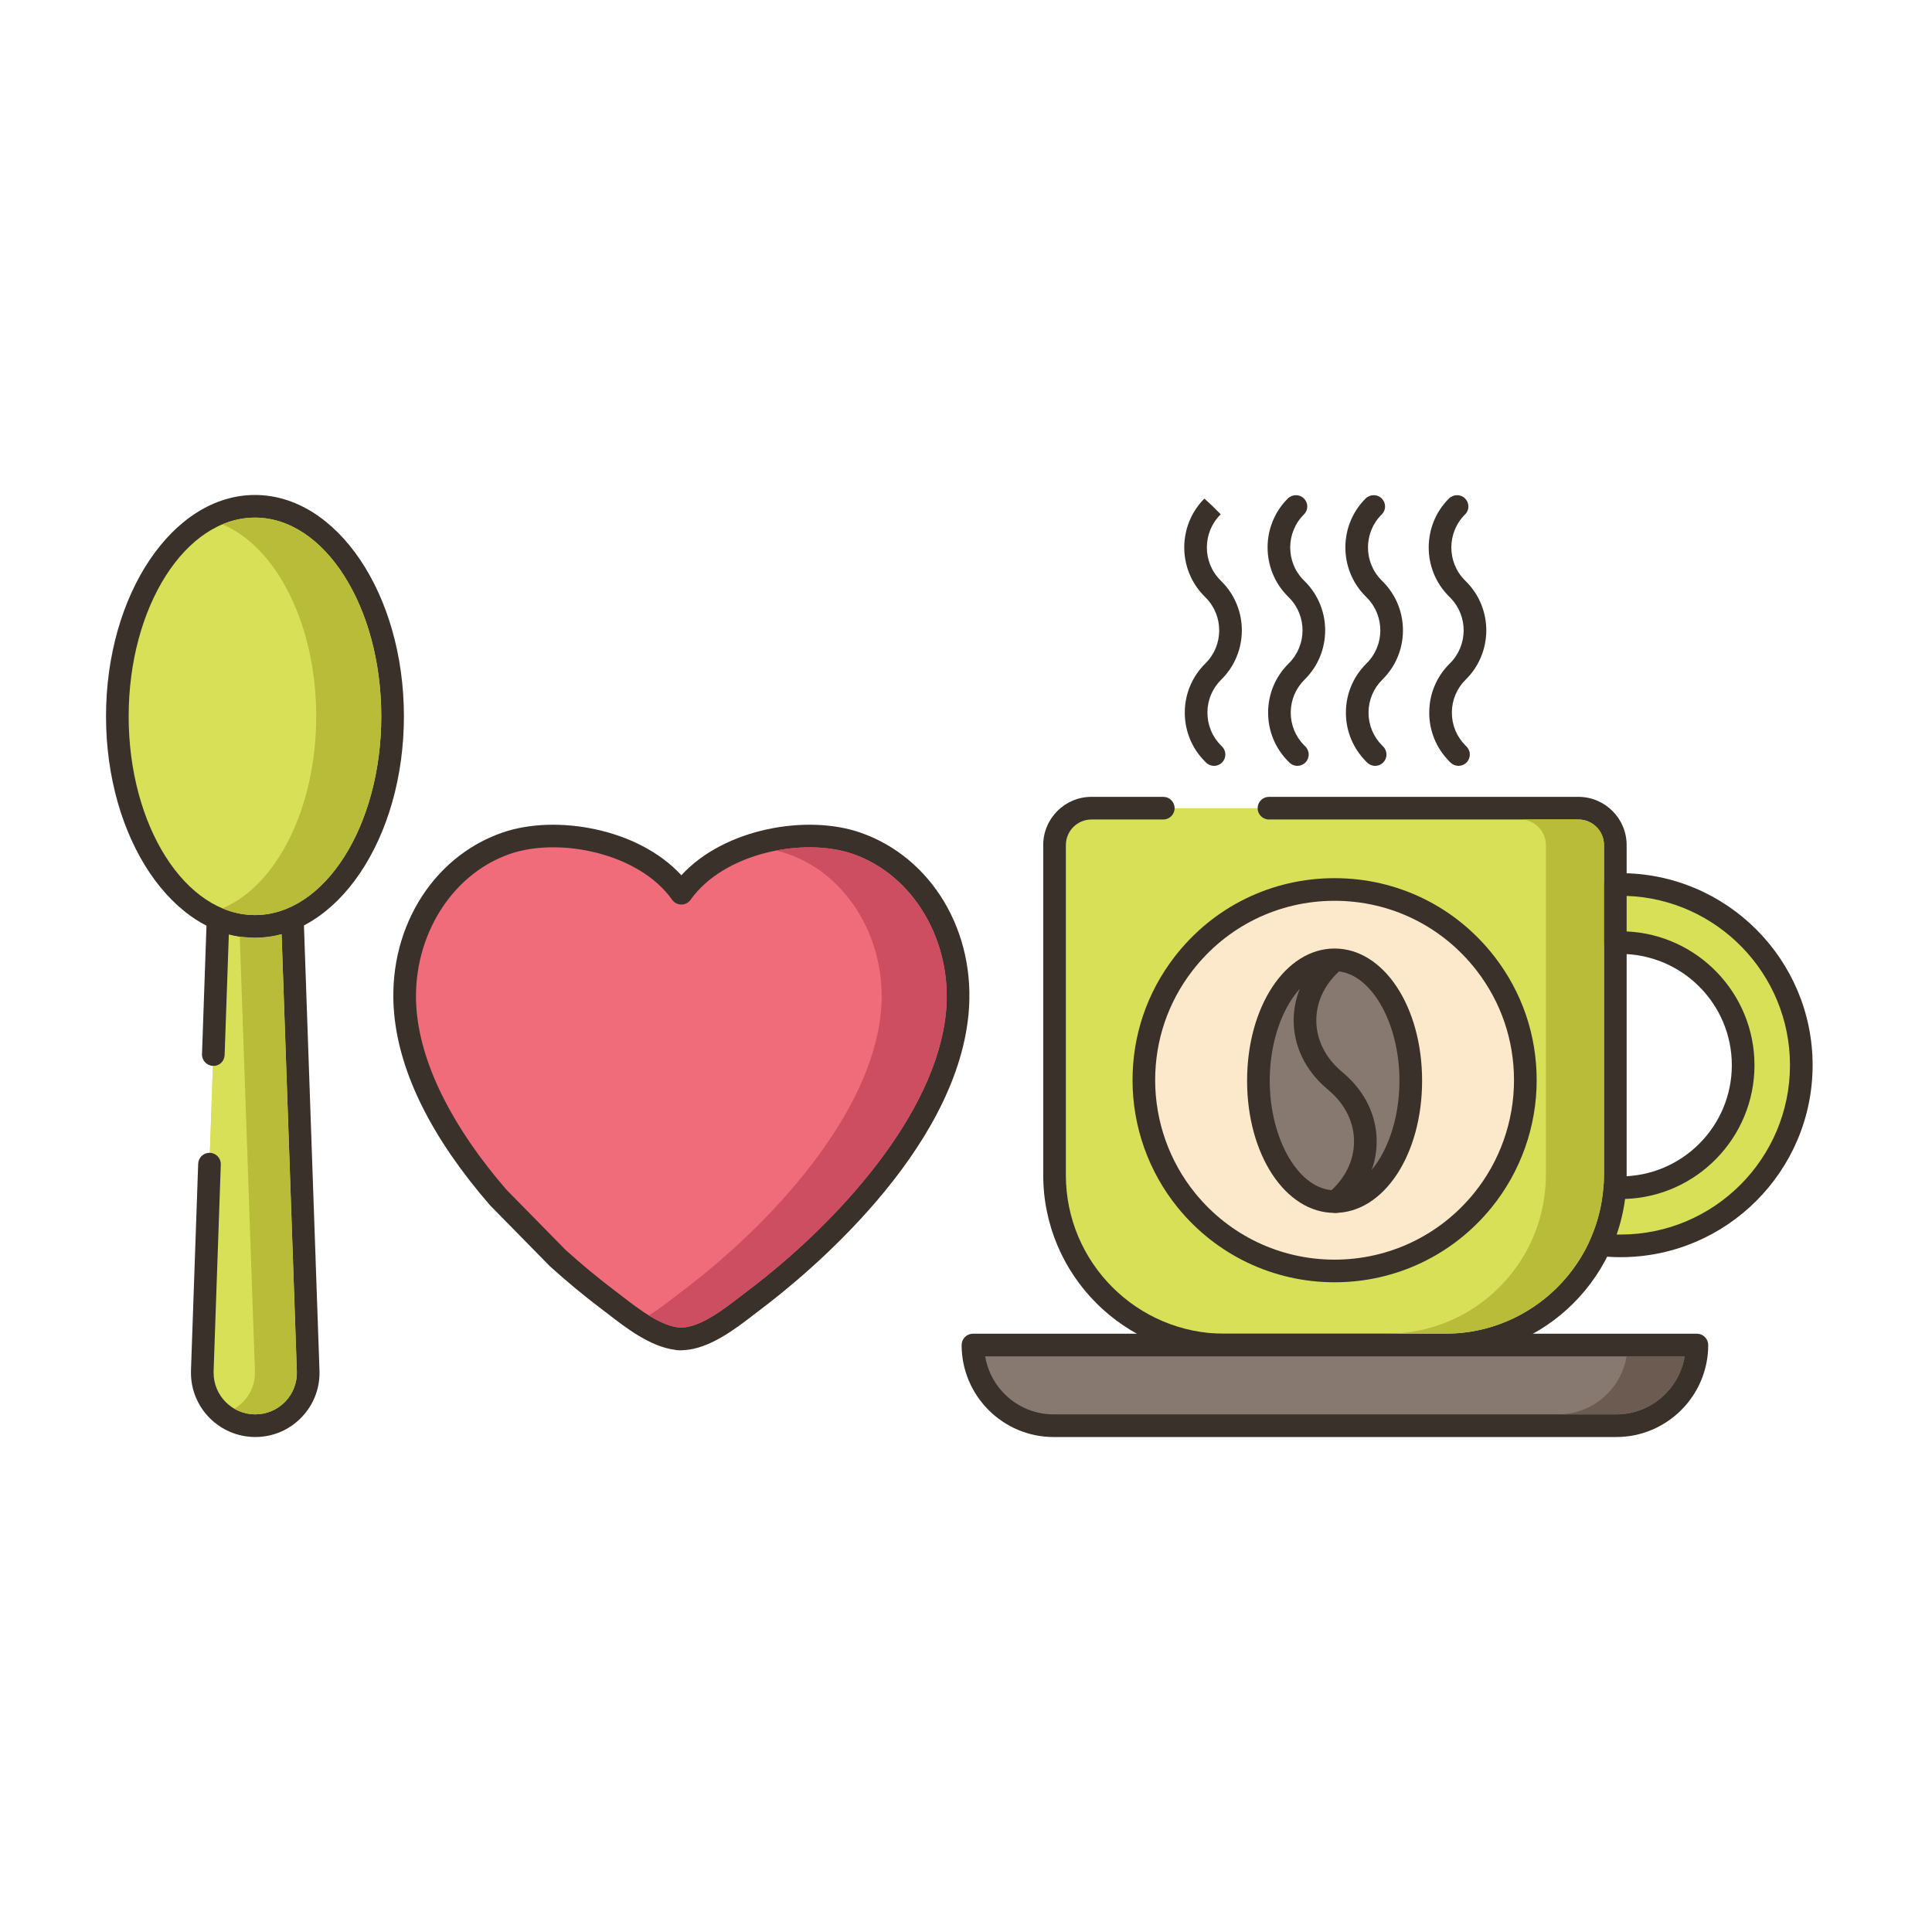<?xml version="1.0" encoding="utf-8"?>
<!-- Generator: Adobe Illustrator 22.0.1, SVG Export Plug-In . SVG Version: 6.00 Build 0)  -->
<svg version="1.1" id="Layer_2" xmlns="http://www.w3.org/2000/svg" xmlns:xlink="http://www.w3.org/1999/xlink" x="0px" y="0px"
	 viewBox="0 0 256 256" style="enable-background:new 0 0 256 256;" xml:space="preserve">
<style type="text/css">
	.st0{fill:#3A312A;}
	.st1{fill:#D7E057;}
	.st2{fill:#FCE8CB;}
	.st3{fill:#8AC6DD;}
	.st4{fill-rule:evenodd;clip-rule:evenodd;fill:#FCE8CB;}
	.st5{fill:#F5978A;}
	.st6{fill:#87796F;}
	.st7{fill:#F16C7A;}
	.st8{fill:#68A8BC;}
	.st9{fill:#B9BC39;}
	.st10{fill:#CE4E61;}
	.st11{fill:#6B5B51;}
	.st12{fill:#CCAE8B;}
	.st13{fill-rule:evenodd;clip-rule:evenodd;fill:#F16C7A;}
</style>
<g>
	<g>
		<g>
			<path class="st1" d="M37.313,123.786c-0.073,0.02-0.147,0.025-0.22,0.044c-0.472,0.119-0.948,0.216-1.43,0.284
				c-0.083,0.011-0.166,0.018-0.249,0.028c-0.524,0.064-1.053,0.104-1.588,0.106c-0.005,0-0.011,0-0.016,0
				c-0.009,0-0.017,0.001-0.025,0.001c-0.516,0-1.026-0.039-1.533-0.097c-0.109-0.012-0.218-0.022-0.327-0.037
				c-0.46-0.064-0.915-0.153-1.365-0.264c-0.079-0.019-0.161-0.026-0.24-0.046l-0.558,15.98c-0.029,0.827-0.712,1.504-1.551,1.446
				l-0.402,11.522c0,0,0,0,0,0c0.827,0.028,1.476,0.724,1.446,1.552l-0.955,27.396l0.001,0.197c0,3.038,2.476,5.51,5.52,5.51
				c1.511,0,2.921-0.599,3.969-1.685s1.596-2.514,1.542-4.022L37.313,123.786z"/>
		</g>
	</g>
	<g>
		<g>
			<path class="st1" d="M209.15,107.086h-64.53c-2.698,0-4.886,2.188-4.886,4.886v43.731c0,12.437,10.082,22.52,22.52,22.52h29.264
				c12.437,0,22.52-10.083,22.52-22.52v-43.731C214.037,109.274,211.849,107.086,209.15,107.086z"/>
		</g>
	</g>
	<g>
		<g>
			<path class="st0" d="M209.15,105.587h-41.007c-0.828,0-1.5,0.672-1.5,1.5s0.672,1.5,1.5,1.5h41.007
				c1.867,0,3.387,1.519,3.387,3.386v43.731c0,11.59-9.43,21.02-21.021,21.02h-29.264c-11.59,0-21.02-9.43-21.02-21.02v-43.731
				c0-1.867,1.52-3.386,3.387-3.386h9.52c0.828,0,1.5-0.672,1.5-1.5s-0.672-1.5-1.5-1.5h-9.52c-3.521,0-6.387,2.864-6.387,6.386
				v43.731c0,13.244,10.775,24.02,24.02,24.02h29.264c13.245,0,24.021-10.775,24.021-24.02v-43.731
				C215.537,108.451,212.672,105.587,209.15,105.587z"/>
		</g>
	</g>
	<g>
		<g>
			<path class="st6" d="M128.921,178.224c0,5.904,4.786,10.69,10.69,10.69h49.171h7.848h17.528c5.904,0,10.69-4.786,10.69-10.69
				H128.921z"/>
		</g>
	</g>
	<g>
		<g>
			<path class="st0" d="M224.849,176.724h-95.928c-0.828,0-1.5,0.672-1.5,1.5c0,6.722,5.469,12.19,12.19,12.19h74.548
				c6.722,0,12.189-5.469,12.189-12.19C226.349,177.396,225.677,176.724,224.849,176.724z M214.159,187.414h-74.548
				c-4.557,0-8.35-3.334-9.068-7.69h92.684C222.508,184.08,218.716,187.414,214.159,187.414z"/>
		</g>
	</g>
	<g>
		<g>
			<path class="st1" d="M214.736,117.199c-0.237,0-0.468,0.005-0.699,0.011v7.71c0.231-0.011,0.462-0.017,0.699-0.017
				c8.954,0,16.24,7.287,16.24,16.24c0,8.948-7.286,16.234-16.24,16.234c-0.253,0-0.506-0.005-0.759-0.021
				c-0.193,2.68-0.858,5.233-1.915,7.572c0.875,0.104,1.772,0.154,2.675,0.154c13.202,0,23.945-10.742,23.945-23.939
				C238.681,127.941,227.938,117.199,214.736,117.199z"/>
		</g>
	</g>
	<g>
		<g>
			<path class="st0" d="M214.736,115.699c-0.214,0-0.425,0.005-0.73,0.011c-0.816,0.018-1.469,0.684-1.469,1.5v7.71
				c0,0.41,0.168,0.802,0.464,1.085c0.298,0.283,0.694,0.434,1.105,0.413c0.209-0.01,0.417-0.015,0.63-0.015
				c8.128,0,14.74,6.612,14.74,14.74c0,8.125-6.612,14.734-14.74,14.734c-0.222,0-0.445-0.005-0.667-0.019
				c-0.867-0.056-1.529,0.57-1.589,1.39c-0.176,2.453-0.777,4.829-1.786,7.063c-0.196,0.436-0.174,0.938,0.061,1.354
				c0.235,0.416,0.654,0.695,1.129,0.752c0.916,0.109,1.876,0.165,2.853,0.165c14.03,0,25.444-11.412,25.444-25.439
				C240.181,127.113,228.767,115.699,214.736,115.699z M214.736,163.583c-0.175,0-0.349-0.002-0.521-0.006
				c0.531-1.526,0.904-3.101,1.115-4.709c9.509-0.314,17.146-8.145,17.146-17.725c0-9.514-7.527-17.303-16.939-17.723v-4.708
				c12.006,0.424,21.644,10.323,21.644,22.431C237.181,153.517,227.112,163.583,214.736,163.583z"/>
		</g>
	</g>
	<g>
		<g>
			<path class="st13" d="M90.236,177.417h0.004c0.007,0,0.015,0,0.023-0.001c-0.063-0.001-0.179-0.001-0.411-0.002
				C90.228,177.415,90.232,177.417,90.236,177.417z M90.329,177.417h0.004c0.001,0-0.001,0-0.011,0
				C90.324,177.417,90.327,177.417,90.329,177.417z M113.47,111.726c-7.326-2.524-18.433-0.092-23.185,6.63
				c-4.752-6.722-15.86-9.155-23.185-6.63c-9.32,3.211-14.288,13.04-13.37,22.545c0.825,8.551,5.951,17.075,12.247,24.357
				l7.912,8.058c2.282,2.063,4.555,3.931,6.698,5.549c2.51,1.895,6.247,5.103,9.63,5.175c0.003,0,0.005,0.001-0.365,0.002
				c0.495-0.001,0.497-0.002,0.5-0.002c3.383-0.072,7.12-3.28,9.63-5.175c10.998-8.304,25.423-23.099,26.858-37.964
				C127.758,124.765,122.79,114.937,113.47,111.726z M90.263,177.416c0.032,0,0.05,0,0.059,0c-0.012,0-0.025-0.002-0.037-0.002
				C90.277,177.414,90.27,177.415,90.263,177.416z"/>
		</g>
	</g>
	<g>
		<g>
			<path class="st0" d="M113.958,110.308c-7.002-2.413-17.924-0.593-23.674,5.668c-5.749-6.258-16.671-8.081-23.673-5.668
				c-9.518,3.278-15.429,13.192-14.375,24.108c0.766,7.927,5.006,16.403,12.67,25.263l7.913,8.059
				c0.021,0.021,0.042,0.042,0.064,0.062c2.216,2.005,4.504,3.9,6.8,5.634c0.279,0.21,0.574,0.438,0.882,0.676
				c2.399,1.852,5.622,4.34,8.869,4.746c0.13,0.037,0.268,0.058,0.41,0.059l0.396,0.004c0.028,0.001,0.066,0.001,0.093,0
				c0.063,0,0.125-0.004,0.186-0.012c3.45-0.14,6.932-2.826,9.482-4.795c0.309-0.238,0.604-0.467,0.885-0.678
				c5.991-4.524,25.68-20.71,27.447-39.017C129.387,123.5,123.476,113.586,113.958,110.308z M125.347,134.127
				c-1.312,13.58-14.43,27.972-26.27,36.911c-0.287,0.218-0.592,0.452-0.908,0.697c-2.255,1.739-5.343,4.122-7.849,4.175
				l-0.058,0.001c-0.005,0-0.009-0.001-0.014-0.001c-2.508-0.053-5.596-2.437-7.851-4.177c-0.316-0.244-0.619-0.479-0.907-0.695
				c-2.215-1.672-4.422-3.5-6.563-5.435l-7.817-7.957c-7.083-8.192-11.194-16.325-11.889-23.52
				c-0.905-9.378,4.295-18.203,12.365-20.983c6.519-2.249,17.086-0.125,21.472,6.078c0.281,0.397,0.737,0.634,1.225,0.634
				s0.943-0.236,1.225-0.634c4.385-6.202,14.954-8.323,21.473-6.078C121.052,115.924,126.252,124.749,125.347,134.127z"/>
		</g>
	</g>
	<g>
		<g>
			<path class="st2" d="M196.851,127.687c-4.626-5.979-11.866-9.826-20.01-9.826s-15.385,3.848-20.01,9.826
				c-3.294,4.269-5.264,9.63-5.264,15.448c0,6.028,2.11,11.571,5.635,15.91c4.633,5.712,11.705,9.364,19.639,9.364
				s15.006-3.651,19.639-9.364c3.525-4.339,5.635-9.882,5.635-15.91C202.115,137.317,200.145,131.956,196.851,127.687z"/>
		</g>
	</g>
	<g>
		<g>
			<path class="st0" d="M198.038,126.77c-5.119-6.615-12.845-10.409-21.197-10.409s-16.078,3.794-21.198,10.41
				c-3.647,4.727-5.576,10.386-5.576,16.364c0,6.131,2.121,12.116,5.971,16.854c5.112,6.305,12.694,9.92,20.804,9.92
				s15.691-3.615,20.803-9.918c3.851-4.74,5.972-10.726,5.972-16.856C203.615,137.156,201.687,131.497,198.038,126.77z
				 M195.314,158.101c-4.54,5.598-11.273,8.809-18.474,8.809s-13.934-3.211-18.475-8.811c-3.418-4.206-5.3-9.521-5.3-14.964
				c0-5.31,1.712-10.334,4.95-14.529c4.546-5.875,11.407-9.245,18.824-9.245s14.278,3.37,18.823,9.244
				c3.239,4.196,4.951,9.221,4.951,14.53C200.615,148.578,198.733,153.893,195.314,158.101z"/>
		</g>
	</g>
	<g>
		<g>
			<path class="st6" d="M176.841,127.184c-5.575,0-10.094,7.17-10.094,16.016c0,8.846,4.519,16.016,10.094,16.016
				s10.094-7.17,10.094-16.016C186.935,134.354,182.416,127.184,176.841,127.184z"/>
		</g>
	</g>
	<g>
		<g>
			<path class="st0" d="M176.841,125.684c-6.501,0-11.594,7.693-11.594,17.516s5.093,17.516,11.594,17.516
				s11.594-7.693,11.594-17.516S183.342,125.684,176.841,125.684z M176.841,157.715c-4.658,0-8.594-6.647-8.594-14.516
				s3.936-14.516,8.594-14.516s8.594,6.647,8.594,14.516S181.499,157.715,176.841,157.715z"/>
		</g>
	</g>
	<g>
		<g>
			<path class="st0" d="M178.1,142.264l-0.41-0.353c-2.12-1.824-3.282-4.218-3.273-6.741c0.01-2.527,1.192-4.919,3.327-6.729
				l0.067-0.057l-0.965-1.148l-1.037-1.088c-2.82,2.392-4.38,5.591-4.393,9.011c-0.012,3.415,1.521,6.62,4.317,9.026l0.41,0.353
				c2.129,1.832,3.291,4.236,3.272,6.771c-0.019,2.544-1.224,4.942-3.393,6.755c-0.636,0.531-0.721,1.478-0.189,2.113
				c0.297,0.354,0.723,0.538,1.152,0.538c0.339,0,0.68-0.114,0.961-0.349c2.856-2.387,4.443-5.596,4.469-9.035
				C182.441,147.9,180.908,144.681,178.1,142.264z"/>
		</g>
	</g>
	<g>
		<g>
			<path class="st9" d="M209.151,108.59h-7.69c1.86,0,3.38,1.52,3.38,3.38v43.73c0,0.64-0.04,1.26-0.09,1.88
				c-0.02,0.25-0.06,0.49-0.09,0.74c-0.05,0.43-0.12,0.86-0.19,1.28c-0.05,0.23-0.1,0.46-0.15,0.68c-0.09,0.43-0.2,0.86-0.32,1.28
				c-0.07,0.21-0.13,0.43-0.2,0.64c-0.13,0.42-0.29,0.83-0.45,1.23c-0.08,0.21-0.16,0.42-0.25,0.63
				c-3.24,7.44-10.66,12.66-19.28,12.66h7.7c8.62,0,16.04-5.22,19.27-12.66c0.09-0.21,0.17-0.42,0.25-0.63
				c0.17-0.4,0.32-0.81,0.46-1.23c0.07-0.21,0.13-0.43,0.19-0.64c0.12-0.42,0.23-0.85,0.33-1.28c0.05-0.22,0.1-0.45,0.14-0.68
				c0.08-0.42,0.14-0.85,0.19-1.28c0.04-0.25,0.07-0.49,0.09-0.74c0.06-0.62,0.1-1.24,0.1-1.88v-43.73
				C212.541,110.11,211.021,108.59,209.151,108.59z"/>
		</g>
	</g>
	<g>
		<g>
			<path class="st11" d="M215.531,179.72c-0.72,4.36-4.51,7.69-9.07,7.69h7.7c4.55,0,8.35-3.33,9.07-7.69H215.531z"/>
		</g>
	</g>
	<g>
		<g>
			<path class="st0" d="M161.793,98.785c-1.169-1.169-1.809-2.722-1.803-4.374c0.006-1.653,0.657-3.202,1.835-4.362
				c3.596-3.543,3.639-9.353,0.096-12.947l-0.239-0.243c-2.365-2.399-2.351-6.29,0.031-8.673l0.039-0.039l-1.061-1.061l-1.1-1.021
				c-3.543,3.544-3.564,9.331-0.048,12.898l0.239,0.243c2.383,2.418,2.354,6.323-0.063,8.706c-1.751,1.726-2.721,4.029-2.729,6.487
				s0.943,4.77,2.678,6.503l0.134,0.135c0.293,0.296,0.679,0.443,1.064,0.443c0.382,0,0.765-0.146,1.057-0.436
				c0.588-0.584,0.592-1.533,0.008-2.121L161.793,98.785z"/>
		</g>
	</g>
	<g>
		<g>
			<path class="st0" d="M172.834,98.785c-1.169-1.169-1.809-2.723-1.803-4.375c0.006-1.653,0.658-3.201,1.835-4.361
				c3.597-3.544,3.64-9.353,0.095-12.949l-0.238-0.241c-2.365-2.399-2.351-6.29,0.046-8.687l0.038-0.039
				c0.575-0.59,0.548-1.516-0.039-2.095c-0.586-0.578-1.55-0.557-2.134,0.026c-3.544,3.544-3.565,9.331-0.047,12.9l0.238,0.241
				c2.383,2.418,2.354,6.323-0.064,8.706c-1.751,1.725-2.72,4.028-2.729,6.486c-0.009,2.458,0.943,4.77,2.682,6.508l0.135,0.135
				c0.293,0.293,0.677,0.439,1.061,0.439s0.768-0.146,1.061-0.439c0.586-0.586,0.586-1.535,0-2.121L172.834,98.785z"/>
		</g>
	</g>
	<g>
		<g>
			<path class="st0" d="M183.142,98.785c-1.169-1.169-1.81-2.723-1.804-4.375c0.007-1.653,0.658-3.201,1.836-4.361
				c3.596-3.543,3.639-9.353,0.096-12.947l-0.239-0.243c-2.365-2.399-2.352-6.29,0.031-8.673l0.039-0.039
				c0.586-0.586,0.566-1.516-0.02-2.102c-0.587-0.587-1.556-0.566-2.141,0.02c-3.544,3.544-3.564,9.33-0.048,12.898l0.239,0.243
				c2.383,2.418,2.354,6.323-0.063,8.706c-1.751,1.725-2.721,4.028-2.73,6.486c-0.009,2.458,0.943,4.77,2.679,6.504l0.134,0.135
				c0.293,0.296,0.679,0.443,1.064,0.443c0.382,0,0.765-0.146,1.057-0.436c0.588-0.584,0.592-1.533,0.008-2.121L183.142,98.785z"/>
		</g>
	</g>
	<g>
		<g>
			<path class="st0" d="M194.183,98.785c-1.169-1.169-1.809-2.723-1.803-4.375c0.006-1.653,0.658-3.201,1.835-4.361
				c3.597-3.544,3.64-9.353,0.095-12.949l-0.238-0.241c-2.365-2.399-2.351-6.29,0.046-8.687l0.038-0.039
				c0.575-0.59,0.548-1.516-0.039-2.095c-0.586-0.578-1.55-0.557-2.134,0.026c-3.544,3.544-3.565,9.331-0.047,12.9l0.238,0.241
				c2.383,2.418,2.354,6.323-0.064,8.706c-1.751,1.725-2.72,4.028-2.729,6.486c-0.009,2.458,0.943,4.77,2.682,6.508l0.135,0.135
				c0.293,0.293,0.677,0.439,1.061,0.439s0.768-0.146,1.061-0.439c0.586-0.586,0.586-1.535,0-2.121L194.183,98.785z"/>
		</g>
	</g>
	<g>
		<g>
			<path class="st1" d="M38.741,121.7c-1.58,0.69-3.24,1.05-4.96,1.05c-1.7,0-3.34-0.35-4.89-1.02l-0.628,18.003l-0.507,14.52
				l-0.956,27.396v0.25c0,3.86,3.12,7.01,7.02,7.01c3.97,0,7.15-3.29,7.01-7.26L38.741,121.7z"/>
		</g>
	</g>
	<g>
		<g>
			<path class="st0" d="M40.24,121.647c-0.018-0.496-0.279-0.952-0.699-1.217c-0.422-0.265-0.945-0.304-1.4-0.104
				c-2.792,1.221-5.886,1.223-8.654,0.027c-0.455-0.195-0.978-0.156-1.396,0.109c-0.419,0.265-0.68,0.72-0.697,1.215l-0.628,18.003
				c-0.029,0.828,0.619,1.522,1.446,1.552c0.877,0.043,1.522-0.619,1.552-1.446l0.558-15.98c2.282,0.597,4.704,0.592,6.993-0.02
				l2.019,57.917c0.054,1.509-0.494,2.937-1.542,4.022c-1.049,1.086-2.458,1.685-3.969,1.685c-3.044,0-5.52-2.472-5.52-5.51
				l-0.001-0.197l0.955-27.396c0.029-0.828-0.619-1.523-1.446-1.552c-0.019-0.001-0.036-0.001-0.054-0.001
				c-0.804,0-1.47,0.638-1.498,1.447l-0.956,27.449v0.25c0,4.692,3.822,8.51,8.52,8.51c2.332,0,4.508-0.924,6.127-2.602
				c1.618-1.677,2.465-3.883,2.382-6.211L40.24,121.647z"/>
		</g>
	</g>
	<g>
		<g>
			<ellipse class="st1" cx="33.785" cy="94.918" rx="18.237" ry="27.832"/>
		</g>
	</g>
	<g>
		<g>
			<path class="st0" d="M33.785,65.586c-10.883,0-19.737,13.158-19.737,29.332s8.854,29.332,19.737,29.332
				s19.736-13.158,19.736-29.332S44.668,65.586,33.785,65.586z M33.785,121.25c-9.229,0-16.737-11.813-16.737-26.332
				s7.509-26.332,16.737-26.332s16.736,11.813,16.736,26.332S43.014,121.25,33.785,121.25z"/>
		</g>
	</g>
	<g>
		<g>
			<path class="st10" d="M112.981,113.14c-2.89-0.99-6.59-1.13-10.18-0.43c0.54,0.11,1.06,0.26,1.56,0.43
				c8.07,2.78,13.27,11.61,12.36,20.99c-1.31,13.58-14.43,27.97-26.27,36.91c-0.29,0.22-0.59,0.45-0.91,0.7
				c-1.05,0.81-2.29,1.77-3.57,2.56c1.45,0.89,2.95,1.58,4.28,1.61h0.07c2.51-0.05,5.59-2.44,7.85-4.17
				c0.32-0.25,0.62-0.48,0.91-0.7c11.84-8.94,24.95-23.33,26.27-36.91C126.251,124.75,121.051,115.92,112.981,113.14z"/>
		</g>
	</g>
	<g>
		<g>
			<path class="st9" d="M37.311,123.79c-0.07,0.02-0.15,0.02-0.22,0.04c-0.47,0.12-0.95,0.22-1.43,0.28
				c-0.08,0.01-0.16,0.02-0.25,0.03c-0.52,0.07-1.05,0.11-1.58,0.11c-0.01,0-0.02,0-0.02,0h-0.03c-0.51,0-1.02-0.04-1.53-0.1
				c-0.11-0.01-0.22-0.02-0.33-0.03c-0.05-0.01-0.1-0.02-0.15-0.03l2.01,57.61c0.05,1.51-0.49,2.94-1.54,4.03
				c-0.36,0.37-0.76,0.68-1.19,0.93c0.81,0.48,1.76,0.75,2.77,0.75c1.51,0,2.92-0.6,3.97-1.68c1.05-1.09,1.59-2.52,1.54-4.03
				L37.311,123.79z"/>
		</g>
	</g>
	<g>
		<g>
			<path class="st9" d="M33.781,68.59c-1.49,0-2.94,0.31-4.31,0.89c7.15,2.99,12.43,13.26,12.43,25.44
				c0,12.18-5.28,22.45-12.43,25.44c1.37,0.58,2.82,0.89,4.31,0.89c9.23,0,16.74-11.81,16.74-26.33S43.011,68.59,33.781,68.59z"/>
		</g>
	</g>
</g>
</svg>
